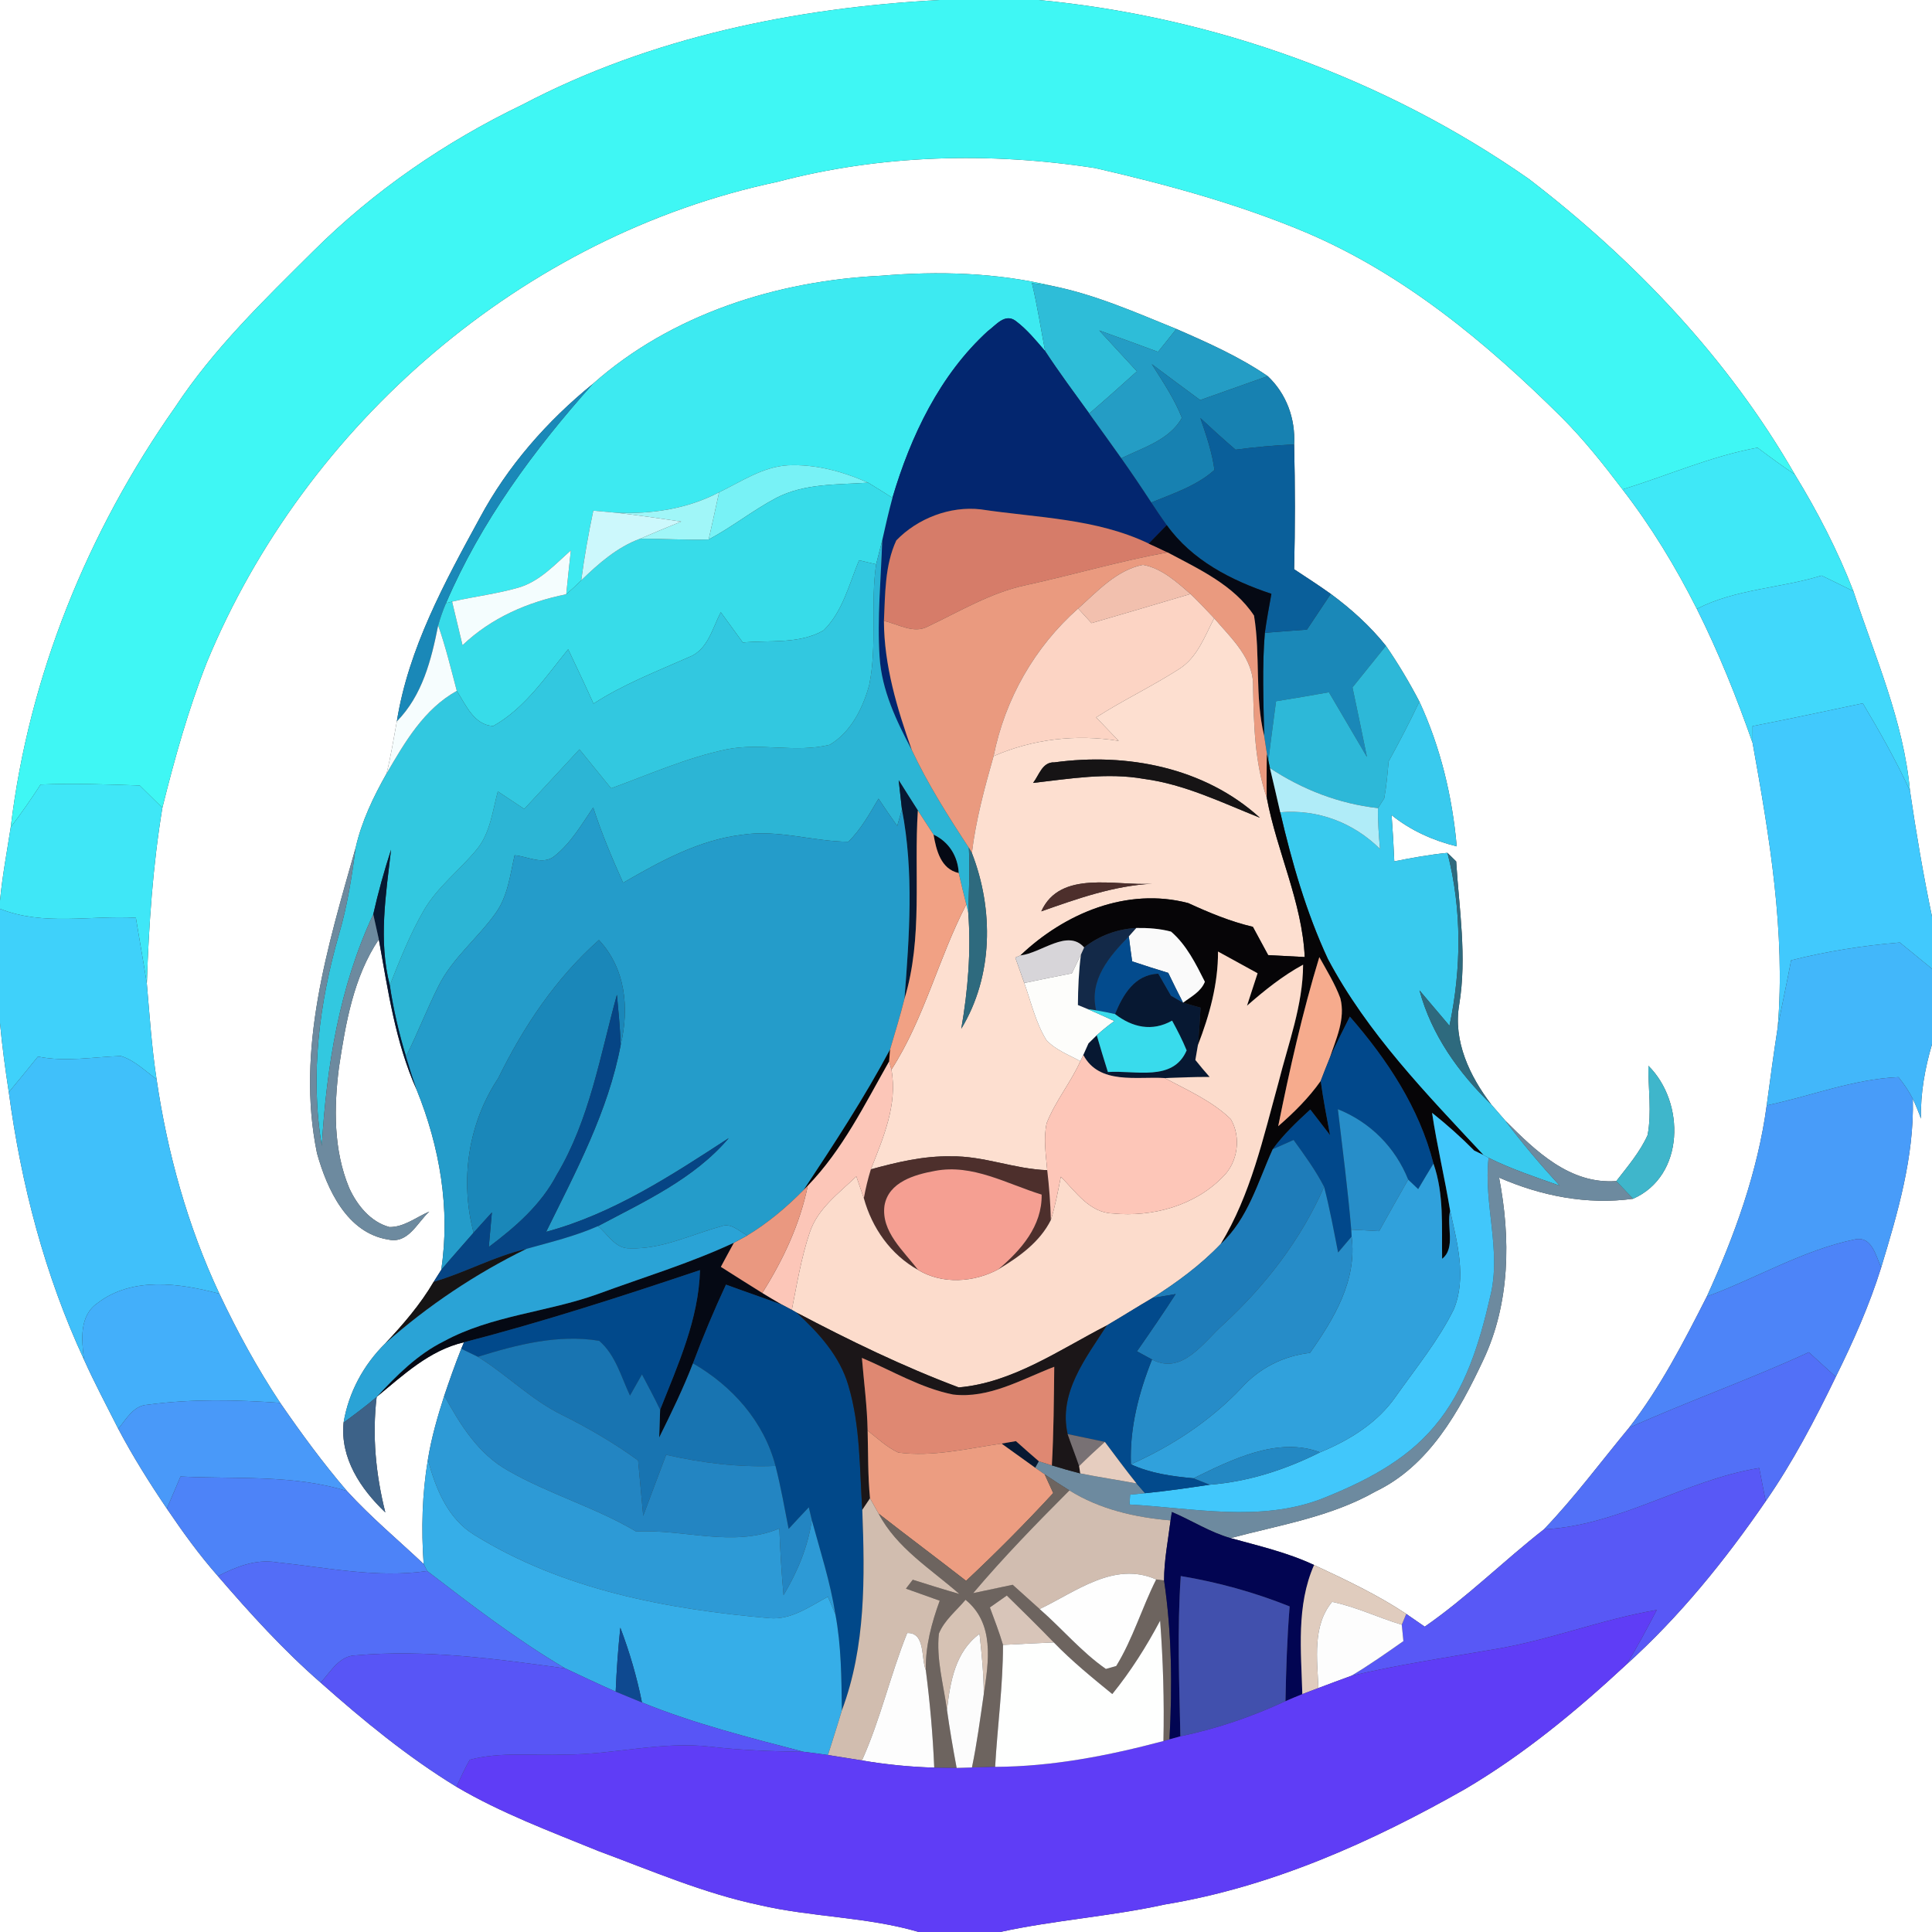 <?xml version="1.0" encoding="UTF-8" ?>
<!DOCTYPE svg PUBLIC "-//W3C//DTD SVG 1.1//EN" "http://www.w3.org/Graphics/SVG/1.1/DTD/svg11.dtd">
<svg width="250pt" height="250pt" viewBox="0 0 250 250" version="1.1" xmlns="http://www.w3.org/2000/svg">
<rect x="0" y="0" width="250" height="250" fill="#333333" stroke="none"/>
<g id="#ffffffff">
<path fill="#ffffff" opacity="1.00" d=" M 0.00 0.00 L 121.57 0.00 C 102.94 1.00 84.22 4.81 67.61 13.54 C 57.63 18.34 48.37 24.69 40.52 32.52 C 34.15 38.85 27.62 45.15 22.66 52.69 C 11.37 68.74 3.72 87.51 1.39 107.04 C 0.90 110.21 0.30 113.36 0.00 116.55 L 0.00 0.00 Z" />
<path fill="#ffffff" opacity="1.00" d=" M 134.40 0.00 L 250.00 0.00 L 250.00 118.60 C 248.87 113.21 247.95 107.78 247.15 102.33 C 246.33 93.33 242.62 85.00 239.83 76.50 C 237.79 71.23 235.19 66.20 232.24 61.38 C 223.63 46.39 211.50 33.65 197.84 23.16 C 179.19 10.13 157.04 2.15 134.40 0.00 Z" />
<path fill="#ffffff" opacity="1.00" d=" M 100.56 23.54 C 113.93 20.00 128.08 19.64 141.71 21.75 C 150.97 23.87 160.20 26.38 168.97 30.07 C 181.63 35.44 192.36 44.36 202.04 53.97 C 204.93 56.86 207.48 60.07 209.95 63.33 C 213.67 68.14 216.84 73.36 219.57 78.79 C 222.38 84.40 224.72 90.23 226.79 96.15 C 228.96 108.26 231.06 120.58 230.04 132.92 C 229.52 136.28 229.06 139.66 228.61 143.04 C 227.45 151.65 224.45 159.91 220.86 167.77 C 217.88 173.64 214.84 179.54 210.79 184.76 C 207.15 189.16 203.74 193.77 199.78 197.90 C 194.55 201.99 189.83 206.70 184.36 210.49 C 183.76 210.08 182.57 209.25 181.97 208.84 C 178.21 206.34 174.12 204.42 170.04 202.51 C 166.60 200.89 162.88 200.04 159.23 199.03 C 165.59 197.33 172.22 196.29 178.01 192.99 C 184.93 189.67 188.82 182.63 191.94 175.98 C 195.41 168.63 195.50 160.23 193.98 152.38 C 199.42 154.76 205.39 155.94 211.32 155.12 C 218.03 152.16 218.08 142.64 213.30 137.91 C 213.28 140.89 213.75 143.92 213.20 146.88 C 212.21 149.08 210.62 150.93 209.15 152.83 C 203.13 153.27 198.70 148.93 194.79 145.02 C 194.18 144.32 193.58 143.62 192.98 142.93 C 190.18 139.26 188.01 134.72 188.82 130.00 C 189.84 123.83 188.81 117.64 188.43 111.47 C 188.15 111.19 187.58 110.64 187.30 110.36 C 184.99 110.59 182.70 111.00 180.42 111.46 C 180.34 109.46 180.22 107.46 180.07 105.47 C 182.53 107.46 185.44 108.76 188.50 109.52 C 187.93 103.07 186.40 96.68 183.67 90.79 C 182.37 88.30 180.93 85.88 179.34 83.57 C 177.29 81.00 174.83 78.79 172.20 76.85 C 170.65 75.74 169.05 74.71 167.46 73.66 C 167.59 68.28 167.59 62.89 167.46 57.51 C 167.64 54.19 166.48 50.97 164.04 48.67 C 160.37 46.16 156.29 44.34 152.22 42.57 C 146.97 40.44 141.74 38.12 136.16 37.00 C 128.91 35.27 121.41 35.06 114.01 35.68 C 100.59 36.32 86.89 40.64 76.72 49.67 C 70.80 54.48 65.69 60.29 62.08 67.03 C 57.55 75.33 52.85 83.91 51.35 93.35 C 50.94 95.61 50.57 97.87 50.02 100.10 C 48.31 103.13 46.79 106.29 46.02 109.70 C 42.40 122.48 38.26 135.85 41.02 149.23 C 42.32 153.90 44.91 159.57 50.26 160.40 C 52.83 160.97 53.98 158.21 55.55 156.78 C 53.87 157.49 52.29 158.80 50.40 158.78 C 47.95 158.13 46.19 155.94 45.18 153.71 C 43.13 148.78 43.20 143.27 43.87 138.06 C 44.74 132.35 45.74 126.44 49.02 121.55 C 50.21 128.14 51.15 134.86 53.92 141.03 C 56.90 148.38 58.30 156.44 57.09 164.33 C 56.85 164.71 56.36 165.48 56.12 165.86 C 54.40 168.79 52.18 171.37 49.86 173.83 C 47.05 176.60 45.11 180.17 44.46 184.08 C 44.00 188.69 46.67 192.67 49.86 195.71 C 48.63 190.81 48.14 185.79 48.74 180.76 C 52.18 177.94 55.56 174.72 60.04 173.69 L 59.69 174.53 C 58.89 176.53 58.18 178.56 57.49 180.60 C 56.62 183.31 55.82 186.05 55.37 188.87 C 54.62 193.33 54.50 197.88 54.82 202.38 C 51.50 199.25 47.98 196.32 44.90 192.94 C 41.79 189.32 38.97 185.46 36.26 181.53 C 33.28 177.04 30.69 172.29 28.39 167.41 C 24.28 158.65 21.66 149.21 20.26 139.65 C 19.63 135.55 19.36 131.40 19.00 127.27 C 19.26 119.66 19.77 112.05 21.01 104.53 C 22.59 98.17 24.36 91.83 26.76 85.72 C 39.51 54.85 67.75 30.46 100.56 23.54 Z" />
<path fill="#ffffff" opacity="1.00" d=" M 0.00 132.39 C 0.28 135.38 0.68 138.36 1.14 141.33 C 2.73 153.25 5.80 165.01 10.87 175.93 C 12.23 178.97 13.80 181.91 15.30 184.88 C 17.18 188.45 19.33 191.87 21.59 195.21 C 23.64 198.24 25.78 201.20 28.20 203.95 C 32.37 208.79 36.67 213.53 41.49 217.73 C 47.01 222.63 52.75 227.35 59.07 231.21 C 64.87 234.63 71.21 236.98 77.43 239.52 C 84.29 242.06 91.05 244.99 98.25 246.51 C 105.06 248.10 112.15 248.02 118.89 250.00 L 0.00 250.00 L 0.00 132.39 Z" />
<path fill="#ffffff" opacity="1.00" d=" M 248.57 144.75 C 248.50 141.48 249.08 138.25 250.00 135.13 L 250.00 250.00 L 129.41 250.00 C 136.46 248.46 143.68 247.99 150.73 246.44 C 164.52 244.17 177.47 238.38 189.55 231.52 C 197.15 227.05 203.98 221.40 210.43 215.41 C 217.34 209.19 223.22 201.91 228.48 194.26 C 232.00 189.19 234.86 183.71 237.55 178.16 C 239.81 173.59 241.90 168.90 243.42 164.02 C 245.57 156.93 247.70 149.69 247.52 142.20 C 247.91 143.03 248.26 143.88 248.57 144.75 Z" />
</g>
<g id="#3ff7f4ff">
<path fill="#3ff7f4" opacity="1.00" d=" M 121.57 0.00 L 134.40 0.00 C 157.04 2.15 179.19 10.13 197.84 23.16 C 211.50 33.65 223.63 46.39 232.24 61.38 C 230.59 60.29 229.00 59.11 227.42 57.93 C 221.39 59.03 215.78 61.55 209.95 63.33 C 207.48 60.07 204.93 56.86 202.04 53.97 C 192.36 44.36 181.63 35.44 168.97 30.07 C 160.20 26.38 150.97 23.87 141.71 21.75 C 128.08 19.64 113.93 20.00 100.56 23.54 C 67.75 30.46 39.51 54.85 26.76 85.72 C 24.36 91.83 22.59 98.17 21.01 104.53 C 20.03 103.57 19.06 102.60 18.08 101.64 C 13.81 101.50 9.53 101.34 5.25 101.52 C 4.03 103.41 2.75 105.25 1.39 107.04 C 3.72 87.51 11.37 68.74 22.66 52.69 C 27.62 45.15 34.15 38.85 40.52 32.52 C 48.37 24.69 57.63 18.34 67.61 13.54 C 84.22 4.81 102.94 1.00 121.57 0.00 Z" />
</g>
<g id="#3deaf1ff">
<path fill="#3deaf1" opacity="1.00" d=" M 76.72 49.67 C 86.89 40.64 100.59 36.32 114.01 35.68 C 121.41 35.06 128.91 35.27 136.16 37.00 C 135.50 36.91 134.18 36.72 133.53 36.63 C 134.23 39.54 134.68 42.50 135.24 45.43 C 134.05 44.05 132.89 42.62 131.42 41.52 C 130.03 40.50 128.89 42.07 127.85 42.82 C 121.61 48.50 117.84 56.44 115.48 64.42 C 114.44 63.75 113.39 63.10 112.34 62.46 C 109.08 61.02 105.54 60.04 101.95 60.21 C 98.68 60.40 95.91 62.33 93.05 63.70 C 88.97 65.85 84.32 66.54 79.77 66.35 C 79.02 66.29 77.52 66.15 76.77 66.08 C 76.14 69.07 75.61 72.07 75.21 75.10 C 74.58 75.72 73.94 76.32 73.27 76.90 C 73.46 75.00 73.66 73.11 73.87 71.22 C 71.81 73.04 69.86 75.21 67.15 76.02 C 64.32 76.85 61.37 77.18 58.50 77.85 L 57.71 78.05 C 62.23 67.51 69.10 58.18 76.72 49.67 Z" />
</g>
<g id="#2ebdd8ff">
<path fill="#2ebdd8" opacity="1.00" d=" M 133.53 36.63 C 134.18 36.72 135.50 36.91 136.16 37.00 C 141.74 38.12 146.97 40.44 152.22 42.57 C 151.43 43.56 150.64 44.55 149.85 45.53 C 147.32 44.59 144.78 43.67 142.24 42.76 C 143.86 44.53 145.49 46.29 147.12 48.05 C 145.08 49.89 143.03 51.72 140.95 53.51 C 139.02 50.84 137.05 48.19 135.24 45.43 C 134.68 42.50 134.23 39.54 133.53 36.63 Z" />
</g>
<g id="#03266fff">
<path fill="#03266f" opacity="1.00" d=" M 127.85 42.82 C 128.89 42.07 130.03 40.50 131.42 41.52 C 132.89 42.62 134.05 44.05 135.24 45.43 C 137.05 48.19 139.02 50.84 140.95 53.51 C 142.34 55.44 143.73 57.36 145.10 59.30 C 146.43 61.18 147.72 63.09 148.98 65.02 C 149.63 66.01 150.29 66.99 150.98 67.95 C 150.20 68.75 149.42 69.55 148.65 70.34 C 141.84 67.07 134.21 67.01 126.89 65.91 C 122.93 65.46 118.73 67.08 115.98 69.93 C 114.48 73.17 114.55 76.86 114.38 80.35 C 114.40 86.11 116.08 91.68 117.99 97.06 C 116.00 93.30 114.10 89.34 113.82 85.02 C 113.49 79.98 114.00 74.94 114.16 69.91 C 114.57 68.07 114.99 66.24 115.48 64.42 C 117.84 56.44 121.61 48.50 127.85 42.82 Z" />
</g>
<g id="#249dc5ff">
<path fill="#249dc5" opacity="1.00" d=" M 142.24 42.76 C 144.78 43.67 147.32 44.59 149.85 45.53 C 150.64 44.55 151.43 43.56 152.22 42.57 C 156.29 44.34 160.37 46.16 164.04 48.67 C 161.13 49.70 158.21 50.73 155.30 51.77 C 153.21 50.22 151.11 48.68 149.04 47.12 C 150.45 49.36 151.96 51.59 152.94 54.07 C 151.31 56.96 147.89 57.92 145.10 59.30 C 143.73 57.36 142.34 55.44 140.95 53.51 C 143.03 51.72 145.08 49.89 147.12 48.05 C 145.49 46.29 143.86 44.53 142.24 42.76 Z" />
</g>
<g id="#1781b1ff">
<path fill="#1781b1" opacity="1.00" d=" M 149.04 47.12 C 151.11 48.68 153.21 50.22 155.30 51.77 C 158.21 50.73 161.13 49.70 164.04 48.67 C 166.48 50.97 167.64 54.19 167.46 57.51 C 164.93 57.63 162.40 57.85 159.88 58.19 C 158.33 56.86 156.82 55.49 155.33 54.10 C 156.07 56.29 156.85 58.50 157.15 60.81 C 154.83 62.88 151.81 63.86 148.98 65.02 C 147.72 63.09 146.43 61.18 145.10 59.30 C 147.89 57.92 151.31 56.96 152.94 54.07 C 151.96 51.59 150.45 49.36 149.04 47.12 Z" />
</g>
<g id="#1a88b8ff">
<path fill="#1a88b8" opacity="1.00" d=" M 62.08 67.03 C 65.69 60.29 70.80 54.48 76.72 49.67 C 69.10 58.18 62.23 67.51 57.71 78.05 C 57.31 78.98 56.98 79.94 56.70 80.92 C 55.81 85.40 54.66 89.98 51.35 93.35 C 52.85 83.91 57.55 75.33 62.08 67.03 Z" />
<path fill="#1a88b8" opacity="1.00" d=" M 172.20 76.85 C 174.83 78.79 177.29 81.00 179.34 83.57 C 177.89 85.36 176.45 87.16 175.01 88.95 C 175.65 91.95 176.27 94.95 176.88 97.95 C 175.25 95.16 173.59 92.37 171.96 89.58 C 169.68 89.98 167.40 90.38 165.12 90.74 C 164.79 93.31 164.43 95.87 164.13 98.45 L 163.95 97.60 C 163.86 97.00 163.67 95.80 163.58 95.20 C 163.50 90.77 163.30 86.32 163.67 81.89 C 165.49 81.74 167.30 81.60 169.12 81.47 C 170.15 79.93 171.17 78.39 172.20 76.85 Z" />
</g>
<g id="#0a5f9aff">
<path fill="#0a5f9a" opacity="1.00" d=" M 155.33 54.10 C 156.82 55.49 158.33 56.86 159.88 58.19 C 162.40 57.85 164.93 57.63 167.46 57.51 C 167.59 62.89 167.59 68.28 167.46 73.66 C 169.05 74.71 170.65 75.74 172.20 76.85 C 171.17 78.39 170.15 79.93 169.12 81.47 C 167.30 81.60 165.49 81.74 163.67 81.89 C 163.90 80.20 164.22 78.52 164.52 76.84 C 159.34 75.12 154.23 72.50 150.98 67.95 C 150.29 66.99 149.63 66.01 148.98 65.02 C 151.81 63.86 154.83 62.88 157.15 60.81 C 156.85 58.50 156.07 56.29 155.33 54.10 Z" />
</g>
<g id="#3fe8f7ff">
<path fill="#3fe8f7" opacity="1.00" d=" M 209.95 63.33 C 215.78 61.55 221.39 59.03 227.42 57.93 C 229.00 59.11 230.59 60.29 232.24 61.38 C 235.19 66.20 237.79 71.23 239.83 76.50 C 238.46 75.81 237.09 75.15 235.71 74.48 C 230.38 76.13 224.59 76.20 219.57 78.79 C 216.84 73.36 213.67 68.14 209.95 63.33 Z" />
</g>
<g id="#78f2f6ff">
<path fill="#78f2f6" opacity="1.00" d=" M 93.05 63.70 C 95.91 62.33 98.68 60.40 101.95 60.21 C 105.54 60.04 109.08 61.02 112.34 62.46 C 108.35 62.73 104.10 62.53 100.45 64.43 C 97.42 66.03 94.73 68.20 91.70 69.81 C 92.15 67.77 92.62 65.74 93.05 63.70 Z" />
</g>
<g id="#37dce9ff">
<path fill="#37dce9" opacity="1.00" d=" M 100.45 64.43 C 104.10 62.53 108.35 62.73 112.34 62.46 C 113.39 63.10 114.44 63.75 115.48 64.42 C 114.99 66.24 114.57 68.07 114.16 69.91 C 113.89 70.94 113.63 71.98 113.37 73.02 C 112.82 72.89 111.71 72.63 111.16 72.50 C 109.87 75.61 109.04 79.16 106.56 81.58 C 103.42 83.38 99.58 82.82 96.12 83.14 C 95.17 81.84 94.22 80.53 93.27 79.22 C 92.17 81.32 91.59 84.13 89.11 85.05 C 84.93 86.90 80.65 88.55 76.80 91.05 C 75.74 88.69 74.63 86.36 73.52 84.02 C 70.61 87.58 67.94 91.63 63.84 93.94 C 61.35 93.86 60.27 91.19 59.11 89.40 C 58.36 86.56 57.67 83.69 56.70 80.92 C 56.98 79.94 57.31 78.98 57.71 78.05 L 58.50 77.85 C 58.95 79.73 59.40 81.61 59.85 83.49 C 63.57 79.95 68.28 77.90 73.27 76.90 C 73.94 76.32 74.58 75.72 75.21 75.10 C 77.45 72.93 79.85 70.81 82.83 69.71 C 85.78 69.70 88.74 69.90 91.70 69.81 C 94.73 68.20 97.42 66.03 100.45 64.43 Z" />
</g>
<g id="#a0f6f8ff">
<path fill="#a0f6f8" opacity="1.00" d=" M 79.77 66.35 C 84.32 66.54 88.97 65.85 93.05 63.70 C 92.62 65.74 92.15 67.77 91.70 69.81 C 88.74 69.90 85.78 69.70 82.83 69.71 C 84.59 68.95 86.37 68.22 88.15 67.49 C 85.36 67.09 82.57 66.66 79.77 66.35 Z" />
</g>
<g id="#ccf8fcff">
<path fill="#ccf8fc" opacity="1.00" d=" M 76.77 66.08 C 77.52 66.15 79.02 66.29 79.77 66.35 C 82.57 66.66 85.36 67.09 88.15 67.49 C 86.37 68.22 84.59 68.95 82.83 69.71 C 79.85 70.81 77.45 72.93 75.21 75.10 C 75.61 72.07 76.14 69.07 76.77 66.08 Z" />
</g>
<g id="#d67c69ff">
<path fill="#d67c69" opacity="1.00" d=" M 115.98 69.93 C 118.73 67.08 122.93 65.46 126.89 65.91 C 134.21 67.01 141.84 67.07 148.65 70.34 C 149.47 70.71 150.28 71.09 151.08 71.48 C 144.91 72.60 138.87 74.38 132.74 75.72 C 128.20 76.68 124.22 79.10 120.08 81.06 C 118.22 82.07 116.22 80.74 114.38 80.35 C 114.55 76.86 114.48 73.17 115.98 69.93 Z" />
</g>
<g id="#050914ff">
<path fill="#050914" opacity="1.00" d=" M 148.65 70.34 C 149.42 69.55 150.20 68.75 150.98 67.95 C 154.23 72.50 159.34 75.12 164.52 76.84 C 164.22 78.52 163.90 80.20 163.67 81.89 C 163.30 86.32 163.50 90.77 163.58 95.20 C 162.34 90.10 163.12 84.80 162.27 79.66 C 159.67 75.71 155.13 73.64 151.08 71.48 C 150.28 71.09 149.47 70.71 148.65 70.34 Z" />
<path fill="#050914" opacity="1.00" d=" M 120.80 108.00 C 122.79 108.92 123.95 110.80 124.06 112.97 C 121.74 112.47 121.15 110.01 120.80 108.00 Z" />
<path fill="#050914" opacity="1.00" d=" M 77.35 167.45 C 83.24 165.28 89.27 163.47 94.97 160.81 C 94.40 161.84 93.84 162.89 93.28 163.93 C 95.07 165.06 96.84 166.20 98.64 167.31 C 99.49 167.83 100.35 168.34 101.22 168.84 C 98.80 167.95 96.36 167.12 93.94 166.23 C 92.39 169.57 90.96 172.97 89.67 176.42 C 88.40 179.70 86.86 182.86 85.30 186.01 C 85.34 184.81 85.38 183.62 85.42 182.42 C 87.73 176.58 90.40 170.75 90.58 164.35 C 80.48 167.74 70.36 171.02 60.04 173.69 C 55.56 174.72 52.18 177.94 48.74 180.76 C 51.29 178.00 54.01 175.27 57.42 173.57 C 63.61 170.20 70.80 169.81 77.35 167.45 Z" />
</g>
<g id="#2cb5d5ff">
<path fill="#2cb5d5" opacity="1.00" d=" M 113.37 73.02 C 113.63 71.98 113.89 70.94 114.16 69.91 C 114.00 74.94 113.49 79.98 113.82 85.02 C 114.10 89.34 116.00 93.30 117.99 97.06 C 120.07 101.49 122.69 105.62 125.37 109.70 C 125.51 112.49 125.38 115.28 125.29 118.08 L 125.04 117.03 C 124.70 115.68 124.36 114.33 124.06 112.97 C 123.95 110.80 122.79 108.92 120.80 108.00 C 120.12 106.96 119.44 105.92 118.77 104.88 C 117.93 103.58 117.11 102.26 116.29 100.96 C 116.43 102.21 116.57 103.47 116.71 104.74 C 116.56 105.27 116.25 106.33 116.10 106.87 C 115.27 105.71 114.47 104.53 113.68 103.35 C 112.52 105.30 111.41 107.32 109.78 108.92 C 105.18 108.89 100.64 107.30 96.02 108.02 C 90.43 108.69 85.43 111.46 80.63 114.23 C 79.20 111.04 77.84 107.82 76.76 104.49 C 75.26 106.69 73.89 109.08 71.77 110.76 C 70.28 112.01 68.28 110.81 66.59 110.67 C 66.01 113.22 65.71 115.97 64.14 118.15 C 61.83 121.40 58.58 123.94 56.76 127.55 C 55.25 130.56 54.04 133.70 52.54 136.71 C 51.62 133.69 50.90 130.61 50.44 127.49 C 51.75 124.20 53.06 120.88 54.84 117.80 C 56.64 114.71 59.56 112.55 61.78 109.81 C 63.45 107.71 63.74 104.92 64.42 102.41 C 65.55 103.17 66.69 103.92 67.84 104.68 C 70.21 102.10 72.61 99.55 74.98 96.97 C 76.35 98.65 77.72 100.33 79.08 102.01 C 84.01 100.21 88.85 98.05 94.01 96.97 C 98.42 96.07 103.00 97.46 107.37 96.37 C 110.12 94.73 111.67 91.61 112.48 88.62 C 113.52 83.48 112.62 78.19 113.37 73.02 Z" />
</g>
<g id="#f4fdfeff">
<path fill="#f4fdfe" opacity="1.00" d=" M 67.15 76.02 C 69.86 75.21 71.81 73.04 73.87 71.22 C 73.66 73.11 73.46 75.00 73.27 76.90 C 68.28 77.90 63.57 79.95 59.85 83.49 C 59.40 81.61 58.95 79.73 58.50 77.85 C 61.37 77.18 64.32 76.85 67.15 76.02 Z" />
</g>
<g id="#32c8e0ff">
<path fill="#32c8e0" opacity="1.00" d=" M 111.16 72.50 C 111.71 72.63 112.82 72.89 113.37 73.02 C 112.62 78.19 113.52 83.48 112.48 88.62 C 111.67 91.61 110.12 94.73 107.37 96.37 C 103.00 97.46 98.42 96.07 94.01 96.97 C 88.85 98.05 84.01 100.21 79.08 102.01 C 77.72 100.33 76.35 98.65 74.98 96.97 C 72.61 99.55 70.21 102.10 67.84 104.68 C 66.69 103.92 65.55 103.17 64.42 102.41 C 63.74 104.92 63.45 107.71 61.78 109.81 C 59.56 112.55 56.64 114.71 54.84 117.80 C 53.06 120.88 51.75 124.20 50.44 127.49 C 48.95 121.69 49.94 115.78 50.60 109.95 C 49.71 112.71 48.93 115.49 48.30 118.31 C 43.91 127.70 42.26 138.00 41.64 148.27 C 40.10 139.13 41.32 129.74 43.86 120.90 C 44.94 117.24 45.53 113.47 46.02 109.70 C 46.79 106.29 48.31 103.13 50.02 100.10 C 52.39 96.03 54.86 91.76 59.11 89.40 C 60.27 91.19 61.35 93.86 63.84 93.94 C 67.94 91.63 70.61 87.58 73.52 84.02 C 74.63 86.36 75.74 88.69 76.80 91.05 C 80.65 88.55 84.93 86.90 89.11 85.05 C 91.59 84.13 92.17 81.32 93.27 79.22 C 94.22 80.53 95.17 81.84 96.12 83.14 C 99.58 82.82 103.42 83.38 106.56 81.58 C 109.04 79.16 109.87 75.61 111.16 72.50 Z" />
</g>
<g id="#ea9a7fff">
<path fill="#ea9a7f" opacity="1.00" d=" M 132.74 75.72 C 138.87 74.38 144.91 72.60 151.08 71.48 C 155.13 73.64 159.67 75.71 162.27 79.66 C 163.12 84.80 162.34 90.10 163.58 95.20 C 163.67 95.80 163.86 97.00 163.95 97.60 C 163.93 99.49 163.86 101.38 163.93 103.28 C 162.35 98.65 162.24 93.75 162.15 88.92 C 162.27 85.22 159.31 82.59 157.11 80.00 C 156.11 78.93 155.10 77.87 154.05 76.86 C 152.24 75.28 150.33 73.54 147.90 73.09 C 144.48 73.76 142.00 76.52 139.51 78.74 C 133.86 83.75 130.05 90.45 128.57 97.84 C 127.40 101.97 126.27 106.12 125.76 110.38 L 125.37 109.70 C 122.69 105.62 120.07 101.49 117.99 97.06 C 116.08 91.68 114.40 86.11 114.38 80.35 C 116.22 80.74 118.22 82.07 120.08 81.06 C 124.22 79.10 128.20 76.68 132.74 75.72 Z" />
</g>
<g id="#f2c0aeff">
<path fill="#f2c0ae" opacity="1.00" d=" M 139.51 78.74 C 142.00 76.52 144.48 73.76 147.90 73.09 C 150.33 73.54 152.24 75.28 154.05 76.86 C 149.79 78.14 145.51 79.38 141.24 80.63 C 140.81 80.16 139.94 79.22 139.51 78.74 Z" />
</g>
<g id="#41d8fbff">
<path fill="#41d8fb" opacity="1.00" d=" M 219.57 78.79 C 224.59 76.20 230.38 76.13 235.71 74.48 C 237.09 75.15 238.46 75.81 239.83 76.50 C 242.62 85.00 246.33 93.33 247.15 102.33 C 245.36 98.43 243.24 94.69 241.05 91.01 C 236.30 92.01 231.55 93.03 226.78 93.96 C 226.78 94.51 226.79 95.60 226.79 96.15 C 224.72 90.23 222.38 84.40 219.57 78.79 Z" />
</g>
<g id="#fcd4c4ff">
<path fill="#fcd4c4" opacity="1.00" d=" M 141.24 80.63 C 145.51 79.38 149.79 78.14 154.05 76.86 C 155.10 77.87 156.11 78.93 157.11 80.00 C 155.89 82.34 154.94 85.06 152.61 86.55 C 149.11 88.80 145.34 90.59 141.84 92.83 C 142.81 93.84 143.78 94.86 144.76 95.87 C 139.27 94.98 133.68 95.62 128.57 97.84 C 130.05 90.45 133.86 83.75 139.51 78.74 C 139.94 79.22 140.81 80.16 141.24 80.63 Z" />
</g>
<g id="#fddfd0ff">
<path fill="#fddfd0" opacity="1.00" d=" M 152.61 86.55 C 154.94 85.06 155.89 82.34 157.11 80.00 C 159.31 82.59 162.27 85.22 162.15 88.92 C 162.24 93.75 162.35 98.65 163.93 103.28 C 165.24 110.22 168.50 116.75 168.83 123.84 C 167.25 123.76 165.68 123.68 164.10 123.59 C 163.44 122.37 162.77 121.15 162.12 119.93 C 159.22 119.25 156.46 118.10 153.76 116.86 C 145.85 114.78 137.78 118.17 132.04 123.63 C 131.87 123.70 131.55 123.84 131.38 123.91 C 131.77 125.01 132.16 126.10 132.54 127.20 C 133.43 129.68 134.01 132.32 135.40 134.58 C 136.59 135.87 138.30 136.49 139.80 137.32 C 138.54 140.10 136.56 142.49 135.44 145.33 C 135.00 147.33 135.34 149.40 135.51 151.42 C 131.28 151.29 127.28 149.55 123.03 149.63 C 119.51 149.56 116.06 150.39 112.69 151.31 C 114.30 147.20 116.17 142.93 115.35 138.41 C 119.62 131.77 121.43 123.99 125.04 117.03 L 125.29 118.08 C 125.67 123.12 125.25 128.15 124.39 133.12 C 128.52 126.32 128.60 117.68 125.76 110.38 C 126.27 106.12 127.40 101.97 128.57 97.84 C 133.68 95.62 139.27 94.98 144.76 95.87 C 143.78 94.86 142.81 93.84 141.84 92.83 C 145.34 90.59 149.11 88.80 152.61 86.55 M 136.44 98.65 C 134.87 98.58 134.46 100.31 133.68 101.31 C 138.44 100.77 143.26 99.94 148.04 100.79 C 153.32 101.49 158.13 103.87 163.02 105.81 C 155.86 99.30 145.82 97.37 136.44 98.65 M 134.74 117.93 C 139.41 116.29 144.10 114.61 149.11 114.35 C 144.37 114.67 137.19 112.51 134.74 117.93 Z" />
</g>
<g id="#f6fdfeff">
<path fill="#f6fdfe" opacity="1.00" d=" M 56.70 80.92 C 57.67 83.69 58.36 86.56 59.11 89.40 C 54.86 91.76 52.39 96.03 50.02 100.10 C 50.57 97.87 50.94 95.61 51.35 93.35 C 54.66 89.98 55.81 85.40 56.70 80.92 Z" />
</g>
<g id="#2db8d8ff">
<path fill="#2db8d8" opacity="1.00" d=" M 175.01 88.95 C 176.45 87.16 177.89 85.36 179.34 83.57 C 180.93 85.88 182.37 88.30 183.67 90.79 C 182.43 93.41 181.09 95.99 179.69 98.53 C 179.54 100.13 179.41 101.73 179.12 103.30 C 178.92 103.62 178.51 104.26 178.31 104.57 C 173.28 104.01 168.53 102.17 164.33 99.39 L 164.13 98.45 C 164.43 95.87 164.79 93.31 165.12 90.74 C 167.40 90.38 169.68 89.98 171.96 89.58 C 173.59 92.37 175.25 95.16 176.88 97.95 C 176.27 94.95 175.65 91.95 175.01 88.95 Z" />
</g>
<g id="#39caeeff">
<path fill="#39caee" opacity="1.00" d=" M 183.67 90.79 C 186.40 96.68 187.93 103.07 188.50 109.52 C 185.44 108.76 182.53 107.46 180.07 105.47 C 180.22 107.46 180.34 109.46 180.42 111.46 C 182.70 111.00 184.99 110.59 187.30 110.36 C 189.18 117.68 189.12 125.36 187.56 132.73 C 186.26 131.20 184.98 129.67 183.68 128.15 C 185.24 133.92 188.74 138.82 192.98 142.93 C 193.58 143.62 194.18 144.32 194.79 145.02 C 196.99 147.94 199.35 150.73 201.83 153.43 C 198.72 152.33 195.58 151.29 192.62 149.82 C 192.45 149.73 192.11 149.55 191.94 149.45 C 184.59 141.57 176.93 133.71 171.83 124.10 C 169.02 118.06 167.17 111.59 165.66 105.11 C 170.51 104.69 175.12 106.44 178.57 109.85 C 178.42 108.09 178.28 106.34 178.31 104.57 C 178.51 104.26 178.92 103.62 179.12 103.30 C 179.41 101.73 179.54 100.13 179.69 98.53 C 181.09 95.99 182.43 93.41 183.67 90.79 Z" />
</g>
<g id="#41c9fdff">
<path fill="#41c9fd" opacity="1.00" d=" M 226.78 93.96 C 231.55 93.03 236.30 92.01 241.05 91.01 C 243.24 94.69 245.36 98.43 247.15 102.33 C 247.95 107.78 248.87 113.21 250.00 118.60 L 250.00 125.36 C 248.61 124.23 247.22 123.10 245.84 121.96 C 241.09 122.35 236.38 123.10 231.77 124.26 C 231.23 127.15 230.59 130.02 230.04 132.92 C 231.06 120.58 228.96 108.26 226.79 96.15 C 226.79 95.60 226.78 94.51 226.78 93.96 Z" />
</g>
<g id="#161415ff">
<path fill="#161415" opacity="1.00" d=" M 136.44 98.65 C 145.82 97.37 155.86 99.30 163.02 105.81 C 158.13 103.87 153.32 101.49 148.04 100.79 C 143.26 99.94 138.44 100.77 133.68 101.31 C 134.46 100.31 134.87 98.58 136.44 98.65 Z" />
<path fill="#161415" opacity="1.00" d=" M 56.12 165.86 C 60.21 164.68 63.96 162.55 68.13 161.60 C 61.52 164.83 55.36 168.96 49.86 173.83 C 52.18 171.37 54.40 168.79 56.12 165.86 Z" />
</g>
<g id="#060507ff">
<path fill="#060507" opacity="1.00" d=" M 163.95 97.60 L 164.13 98.45 L 164.33 99.39 C 164.77 101.30 165.24 103.20 165.66 105.11 C 167.17 111.59 169.02 118.06 171.83 124.10 C 176.93 133.71 184.59 141.57 191.94 149.45 C 191.64 149.31 191.05 149.02 190.76 148.88 C 189.04 147.14 187.22 145.52 185.31 144.00 C 185.94 148.25 186.96 152.44 187.65 156.68 C 187.15 158.64 188.41 161.48 186.61 162.89 C 186.54 158.76 186.88 154.54 185.49 150.57 C 183.66 143.37 179.50 137.09 174.67 131.55 C 173.77 133.34 172.86 135.12 172.05 136.95 C 172.87 134.47 174.13 131.85 173.44 129.18 C 172.75 127.30 171.68 125.59 170.72 123.85 C 168.53 131.03 166.88 138.38 165.40 145.73 C 167.43 143.97 169.35 142.07 170.90 139.87 C 171.22 142.22 171.67 144.56 172.11 146.89 C 171.25 145.78 170.40 144.67 169.55 143.57 C 167.81 145.17 166.08 146.80 164.69 148.71 C 162.77 152.95 161.50 157.72 157.95 160.98 C 161.85 154.60 163.46 147.22 165.43 140.10 C 166.69 135.06 168.60 130.10 168.62 124.83 C 165.97 126.27 163.62 128.16 161.36 130.14 C 161.82 128.74 162.28 127.34 162.73 125.94 C 161.02 125.01 159.32 124.07 157.61 123.13 C 157.63 127.32 156.51 131.36 155.01 135.24 C 155.16 133.63 155.26 132.02 155.35 130.40 C 154.79 130.24 153.65 129.91 153.09 129.75 C 154.13 128.96 155.40 128.33 155.91 127.04 C 154.74 124.72 153.53 122.26 151.53 120.55 C 150.07 120.16 148.55 120.06 147.04 120.08 C 144.58 120.21 142.23 121.08 140.29 122.60 C 138.14 120.15 134.74 123.34 132.04 123.63 C 137.78 118.17 145.85 114.78 153.76 116.86 C 156.46 118.10 159.22 119.25 162.12 119.93 C 162.77 121.15 163.44 122.37 164.10 123.59 C 165.68 123.68 167.25 123.76 168.83 123.84 C 168.50 116.75 165.24 110.22 163.93 103.28 C 163.86 101.38 163.93 99.49 163.95 97.60 Z" />
<path fill="#060507" opacity="1.00" d=" M 103.97 154.00 C 107.91 148.05 111.82 142.08 115.18 135.78 C 115.14 136.17 115.08 136.96 115.05 137.35 C 111.89 142.92 109.03 148.78 104.53 153.43 L 103.97 154.00 Z" />
</g>
<g id="#b0ecf8ff">
<path fill="#b0ecf8" opacity="1.00" d=" M 164.33 99.39 C 168.53 102.17 173.28 104.01 178.31 104.57 C 178.28 106.34 178.42 108.09 178.57 109.85 C 175.12 106.44 170.51 104.69 165.66 105.11 C 165.24 103.20 164.77 101.30 164.33 99.39 Z" />
</g>
<g id="#3fe7f7ff">
<path fill="#3fe7f7" opacity="1.00" d=" M 5.25 101.52 C 9.53 101.34 13.81 101.50 18.08 101.64 C 19.06 102.60 20.03 103.57 21.01 104.53 C 19.77 112.05 19.26 119.66 19.00 127.27 C 18.56 124.43 18.04 121.60 17.58 118.76 C 11.71 118.42 5.64 119.85 0.00 117.60 L 0.00 116.55 C 0.30 113.36 0.90 110.21 1.39 107.04 C 2.75 105.25 4.03 103.41 5.25 101.52 Z" />
</g>
<g id="#071832ff">
<path fill="#071832" opacity="1.00" d=" M 116.29 100.96 C 117.11 102.26 117.93 103.58 118.77 104.88 C 118.24 113.00 119.45 121.33 117.04 129.24 C 117.67 121.10 118.27 112.82 116.71 104.74 C 116.57 103.47 116.43 102.21 116.29 100.96 Z" />
<path fill="#071832" opacity="1.00" d=" M 48.30 118.31 C 48.93 115.49 49.71 112.71 50.60 109.95 C 49.94 115.78 48.95 121.69 50.44 127.49 C 50.90 130.61 51.62 133.69 52.54 136.71 C 52.97 138.16 53.43 139.60 53.92 141.03 C 51.15 134.86 50.21 128.14 49.02 121.55 C 48.78 120.47 48.54 119.39 48.30 118.31 Z" />
<path fill="#071832" opacity="1.00" d=" M 144.28 131.22 C 145.33 128.68 146.82 126.12 149.88 125.99 C 150.29 126.70 151.11 128.13 151.52 128.84 C 151.91 129.07 152.70 129.52 153.09 129.75 C 153.65 129.91 154.79 130.24 155.35 130.40 C 155.26 132.02 155.16 133.63 155.01 135.24 C 154.92 135.72 154.76 136.68 154.68 137.16 C 155.27 137.91 155.90 138.64 156.53 139.36 C 154.59 139.34 152.65 139.44 150.72 139.50 C 147.10 139.27 142.24 140.40 140.18 136.51 C 140.35 136.13 140.68 135.38 140.85 135.01 C 141.11 134.75 141.65 134.23 141.92 133.96 C 142.38 135.55 142.86 137.14 143.36 138.72 C 146.86 138.46 151.79 140.03 153.55 135.92 C 153.01 134.59 152.35 133.32 151.67 132.07 C 149.08 133.53 146.53 132.95 144.28 131.22 Z" />
<path fill="#071832" opacity="1.00" d=" M 129.60 186.80 C 130.06 186.72 131.00 186.56 131.46 186.48 C 132.44 187.36 133.43 188.23 134.43 189.09 L 133.96 189.93 C 132.50 188.89 131.05 187.83 129.60 186.80 Z" />
</g>
<g id="#249ccaff">
<path fill="#249cca" opacity="1.00" d=" M 109.78 108.92 C 111.41 107.32 112.52 105.30 113.68 103.35 C 114.47 104.53 115.27 105.71 116.10 106.87 C 116.25 106.33 116.56 105.27 116.71 104.74 C 118.27 112.82 117.67 121.10 117.04 129.24 C 116.49 131.44 115.82 133.60 115.18 135.78 C 111.82 142.08 107.91 148.05 103.97 154.00 C 101.78 156.22 99.37 158.25 96.70 159.87 C 95.62 159.33 94.57 158.14 93.25 158.71 C 89.38 159.77 85.62 161.68 81.50 161.53 C 79.62 161.61 78.65 159.70 77.38 158.66 C 83.38 155.47 89.80 152.56 94.30 147.27 C 86.86 152.11 79.35 157.05 70.67 159.40 C 74.50 151.61 78.71 143.80 80.32 135.19 C 81.45 130.45 80.95 125.32 77.50 121.64 C 71.90 126.61 67.75 132.83 64.47 139.52 C 60.57 145.38 59.50 152.73 61.28 159.51 C 59.89 161.12 58.46 162.70 57.09 164.33 C 58.30 156.44 56.90 148.38 53.92 141.03 C 53.43 139.60 52.97 138.16 52.54 136.71 C 54.04 133.70 55.25 130.56 56.76 127.55 C 58.58 123.94 61.83 121.40 64.14 118.15 C 65.71 115.97 66.01 113.22 66.59 110.67 C 68.28 110.81 70.28 112.01 71.77 110.76 C 73.89 109.08 75.26 106.69 76.76 104.49 C 77.84 107.82 79.20 111.04 80.63 114.23 C 85.43 111.46 90.43 108.69 96.02 108.02 C 100.64 107.30 105.18 108.89 109.78 108.92 Z" />
</g>
<g id="#f1a184ff">
<path fill="#f1a184" opacity="1.00" d=" M 118.77 104.88 C 119.44 105.92 120.12 106.96 120.80 108.00 C 121.15 110.01 121.74 112.47 124.06 112.97 C 124.36 114.33 124.70 115.68 125.04 117.03 C 121.43 123.99 119.62 131.77 115.35 138.41 L 115.05 137.35 C 115.08 136.96 115.14 136.17 115.18 135.78 C 115.82 133.60 116.49 131.44 117.04 129.24 C 119.45 121.33 118.24 113.00 118.77 104.88 Z" />
</g>
<g id="#6d8a9fff">
<path fill="#6d8a9f" opacity="1.00" d=" M 41.02 149.23 C 38.26 135.85 42.40 122.48 46.02 109.70 C 45.53 113.47 44.94 117.24 43.86 120.90 C 41.32 129.74 40.10 139.13 41.64 148.27 C 42.26 138.00 43.91 127.70 48.30 118.31 C 48.54 119.39 48.78 120.47 49.02 121.55 C 45.74 126.44 44.74 132.35 43.87 138.06 C 43.20 143.27 43.13 148.78 45.18 153.71 C 46.19 155.94 47.95 158.13 50.40 158.78 C 52.29 158.80 53.87 157.49 55.55 156.78 C 53.98 158.21 52.83 160.97 50.26 160.40 C 44.91 159.57 42.32 153.90 41.02 149.23 Z" />
<path fill="#6d8a9f" opacity="1.00" d=" M 194.79 145.02 C 198.70 148.93 203.13 153.27 209.15 152.83 C 209.87 153.59 210.59 154.35 211.32 155.12 C 205.39 155.94 199.42 154.76 193.98 152.38 C 195.50 160.23 195.41 168.63 191.94 175.98 C 188.82 182.63 184.93 189.67 178.01 192.99 C 172.22 196.29 165.59 197.33 159.23 199.03 C 156.55 198.27 154.19 196.73 151.64 195.65 L 151.47 196.74 C 146.90 196.36 142.31 195.31 138.38 192.86 C 137.29 192.19 136.23 191.49 135.18 190.78 C 134.88 190.57 134.27 190.14 133.96 189.93 L 134.43 189.09 C 134.85 189.22 135.69 189.48 136.11 189.62 C 137.32 190.00 138.55 190.34 139.78 190.66 C 142.20 191.15 144.65 191.50 147.07 191.96 C 147.35 192.28 147.90 192.90 148.17 193.22 C 147.69 193.26 146.72 193.36 146.24 193.41 C 146.22 193.72 146.18 194.36 146.16 194.68 C 154.40 195.14 163.04 197.00 171.01 193.95 C 176.39 191.81 181.82 189.11 185.60 184.58 C 189.63 179.85 191.47 173.73 192.83 167.78 C 194.33 161.82 191.94 155.82 192.62 149.82 C 195.58 151.29 198.72 152.33 201.83 153.43 C 199.35 150.73 196.99 147.94 194.79 145.02 Z" />
</g>
<g id="#2e6a7eff">
<path fill="#2e6a7e" opacity="1.00" d=" M 125.37 109.70 L 125.76 110.38 C 128.60 117.68 128.52 126.32 124.39 133.12 C 125.25 128.15 125.67 123.12 125.29 118.08 C 125.38 115.28 125.51 112.49 125.37 109.70 Z" />
<path fill="#2e6a7e" opacity="1.00" d=" M 187.30 110.36 C 187.58 110.64 188.15 111.19 188.43 111.47 C 188.81 117.64 189.84 123.83 188.82 130.00 C 188.01 134.72 190.18 139.26 192.98 142.93 C 188.74 138.82 185.24 133.92 183.68 128.15 C 184.98 129.67 186.26 131.20 187.56 132.73 C 189.12 125.36 189.18 117.68 187.30 110.36 Z" />
</g>
<g id="#4d2f2cff">
<path fill="#4d2f2c" opacity="1.00" d=" M 134.74 117.93 C 137.19 112.51 144.37 114.67 149.11 114.35 C 144.10 114.61 139.41 116.29 134.74 117.93 Z" />
<path fill="#4d2f2c" opacity="1.00" d=" M 112.69 151.31 C 116.06 150.39 119.51 149.56 123.03 149.63 C 127.28 149.55 131.28 151.29 135.51 151.42 C 135.76 153.56 135.93 155.71 135.98 157.87 C 134.55 160.73 131.87 162.64 129.20 164.24 C 132.12 161.76 134.86 158.65 134.79 154.58 C 130.29 153.20 125.86 150.58 120.99 151.51 C 118.37 151.99 114.97 152.94 114.45 156.01 C 114.00 159.38 116.94 161.87 118.79 164.32 C 115.25 162.34 112.85 158.92 111.78 155.05 C 112.01 153.79 112.31 152.53 112.69 151.31 Z" />
</g>
<g id="#3fd1faff">
<path fill="#3fd1fa" opacity="1.00" d=" M 0.00 117.60 C 5.64 119.85 11.71 118.42 17.58 118.76 C 18.04 121.60 18.56 124.43 19.00 127.27 C 19.36 131.40 19.63 135.55 20.26 139.65 C 18.78 138.58 17.42 137.20 15.64 136.65 C 12.07 136.76 8.48 137.45 4.91 136.72 C 3.67 138.27 2.41 139.80 1.14 141.33 C 0.68 138.36 0.28 135.38 0.00 132.39 L 0.00 117.60 Z" />
</g>
<g id="#132948ff">
<path fill="#132948" opacity="1.00" d=" M 140.29 122.60 C 142.23 121.08 144.58 120.21 147.04 120.08 C 146.80 120.35 146.31 120.89 146.07 121.17 C 143.54 123.76 140.90 126.82 141.85 130.74 C 141.57 130.70 141.02 130.62 140.74 130.57 C 140.43 130.44 139.80 130.18 139.48 130.05 C 139.50 127.87 139.59 125.69 139.87 123.53 L 140.29 122.60 Z" />
</g>
<g id="#fafafaff">
<path fill="#fafafa" opacity="1.00" d=" M 147.04 120.08 C 148.55 120.06 150.07 120.16 151.53 120.55 C 153.53 122.26 154.74 124.72 155.91 127.04 C 155.40 128.33 154.13 128.96 153.09 129.75 C 152.43 128.47 151.79 127.18 151.17 125.89 C 149.60 125.42 148.05 124.91 146.50 124.40 C 146.34 123.32 146.20 122.24 146.07 121.17 C 146.31 120.89 146.80 120.35 147.04 120.08 Z" />
</g>
<g id="#034b8dff">
<path fill="#034b8d" opacity="1.00" d=" M 141.85 130.74 C 140.90 126.82 143.54 123.76 146.07 121.17 C 146.20 122.24 146.34 123.32 146.50 124.40 C 148.05 124.91 149.60 125.42 151.17 125.89 C 151.79 127.18 152.43 128.47 153.09 129.75 C 152.70 129.52 151.91 129.07 151.52 128.84 C 151.11 128.13 150.29 126.70 149.88 125.99 C 146.82 126.12 145.33 128.68 144.28 131.22 C 143.47 131.04 142.66 130.87 141.85 130.74 Z" />
</g>
<g id="#1a87b9ff">
<path fill="#1a87b9" opacity="1.00" d=" M 64.47 139.52 C 67.75 132.83 71.90 126.61 77.50 121.64 C 80.95 125.32 81.45 130.45 80.32 135.19 C 80.24 133.02 80.03 130.87 79.83 128.72 C 77.65 136.61 76.30 144.91 72.03 152.04 C 70.01 155.90 66.68 158.79 63.25 161.36 C 63.38 159.86 63.52 158.38 63.65 156.89 C 62.86 157.76 62.07 158.63 61.28 159.51 C 59.50 152.73 60.57 145.38 64.47 139.52 Z" />
</g>
<g id="#d7d5d9ff">
<path fill="#d7d5d9" opacity="1.00" d=" M 132.04 123.63 C 134.74 123.34 138.14 120.15 140.29 122.60 L 139.87 123.53 C 139.58 124.13 139.00 125.35 138.70 125.95 C 136.64 126.35 134.59 126.77 132.54 127.20 C 132.16 126.10 131.77 125.01 131.38 123.91 C 131.55 123.84 131.87 123.70 132.04 123.63 Z" />
</g>
<g id="#42b7faff">
<path fill="#42b7fa" opacity="1.00" d=" M 231.77 124.26 C 236.38 123.10 241.09 122.35 245.84 121.96 C 247.22 123.10 248.61 124.23 250.00 125.36 L 250.00 135.13 C 249.08 138.25 248.50 141.48 248.57 144.75 C 248.26 143.88 247.91 143.03 247.52 142.20 C 247.01 141.19 246.36 140.25 245.66 139.38 C 239.82 139.63 234.29 141.85 228.61 143.04 C 229.06 139.66 229.52 136.28 230.04 132.92 C 230.59 130.02 231.23 127.15 231.77 124.26 Z" />
</g>
<g id="#fdfdfbff">
<path fill="#fdfdfb" opacity="1.00" d=" M 138.70 125.95 C 139.00 125.35 139.58 124.13 139.87 123.53 C 139.59 125.69 139.50 127.87 139.48 130.05 C 139.80 130.18 140.43 130.44 140.74 130.57 C 141.90 131.08 143.05 131.59 144.20 132.12 C 143.41 132.69 142.65 133.31 141.92 133.96 C 141.65 134.23 141.11 134.75 140.85 135.01 C 140.68 135.38 140.35 136.13 140.18 136.51 L 139.80 137.32 C 138.30 136.49 136.59 135.87 135.40 134.58 C 134.01 132.32 133.43 129.68 132.54 127.20 C 134.59 126.77 136.64 126.35 138.70 125.95 Z" />
</g>
<g id="#fcdcccff">
<path fill="#fcdccc" opacity="1.00" d=" M 157.61 123.13 C 159.32 124.07 161.02 125.01 162.73 125.94 C 162.28 127.34 161.82 128.74 161.36 130.14 C 163.62 128.16 165.97 126.27 168.62 124.83 C 168.60 130.10 166.69 135.06 165.43 140.10 C 163.46 147.22 161.85 154.60 157.95 160.98 C 155.35 163.71 152.29 165.95 149.12 167.96 C 147.14 169.12 145.20 170.35 143.22 171.51 C 137.11 174.65 131.03 178.93 124.06 179.53 C 116.86 176.83 109.89 173.44 103.08 169.85 L 102.46 169.50 C 103.13 166.14 103.68 162.74 104.78 159.48 C 105.80 156.39 108.55 154.40 110.81 152.23 C 111.13 153.17 111.45 154.11 111.78 155.05 C 112.85 158.92 115.25 162.34 118.79 164.32 C 121.94 166.23 126.04 165.95 129.20 164.24 C 131.87 162.64 134.55 160.73 135.98 157.87 C 136.55 156.04 136.91 154.15 137.27 152.27 C 139.20 154.20 140.98 156.93 144.00 157.02 C 149.11 157.52 154.60 156.03 158.24 152.28 C 160.19 150.40 160.63 147.14 159.26 144.81 C 156.83 142.46 153.66 141.08 150.72 139.50 C 152.65 139.44 154.59 139.34 156.53 139.36 C 155.90 138.64 155.27 137.91 154.68 137.16 C 154.76 136.68 154.92 135.72 155.01 135.24 C 156.51 131.36 157.63 127.32 157.61 123.13 Z" />
</g>
<g id="#f6ab8dff">
<path fill="#f6ab8d" opacity="1.00" d=" M 165.40 145.73 C 166.88 138.38 168.53 131.03 170.72 123.85 C 171.68 125.59 172.75 127.30 173.44 129.18 C 174.13 131.85 172.87 134.47 172.05 136.95 C 171.66 137.92 171.27 138.89 170.90 139.87 C 169.35 142.07 167.43 143.97 165.40 145.73 Z" />
</g>
<g id="#064585ff">
<path fill="#064585" opacity="1.00" d=" M 72.03 152.04 C 76.30 144.91 77.65 136.61 79.83 128.72 C 80.03 130.87 80.24 133.02 80.32 135.19 C 78.71 143.80 74.50 151.61 70.67 159.40 C 79.35 157.05 86.86 152.11 94.30 147.27 C 89.80 152.56 83.38 155.47 77.38 158.66 C 74.41 159.97 71.25 160.73 68.13 161.60 C 63.96 162.55 60.21 164.68 56.12 165.86 C 56.36 165.48 56.85 164.71 57.09 164.33 C 58.46 162.70 59.89 161.12 61.28 159.51 C 62.07 158.63 62.86 157.76 63.65 156.89 C 63.52 158.38 63.38 159.86 63.25 161.36 C 66.68 158.79 70.01 155.90 72.03 152.04 Z" />
</g>
<g id="#39dbecff">
<path fill="#39dbec" opacity="1.00" d=" M 140.74 130.57 C 141.02 130.62 141.57 130.70 141.85 130.74 C 142.66 130.87 143.47 131.04 144.28 131.22 C 146.53 132.95 149.08 133.53 151.67 132.07 C 152.35 133.32 153.01 134.59 153.55 135.92 C 151.79 140.03 146.86 138.46 143.36 138.72 C 142.86 137.14 142.38 135.55 141.92 133.96 C 142.65 133.31 143.41 132.69 144.20 132.12 C 143.05 131.59 141.90 131.08 140.74 130.57 Z" />
</g>
<g id="#01488bff">
<path fill="#01488b" opacity="1.00" d=" M 172.05 136.95 C 172.86 135.12 173.77 133.34 174.67 131.55 C 179.50 137.09 183.66 143.37 185.49 150.57 C 184.82 151.66 184.16 152.76 183.51 153.87 C 183.19 153.56 182.55 152.95 182.22 152.64 C 180.54 148.45 177.31 145.21 173.12 143.53 C 173.73 148.73 174.41 153.91 174.85 159.12 L 174.90 160.01 C 174.32 160.70 173.73 161.38 173.15 162.07 C 172.59 159.23 172.07 156.37 171.34 153.57 C 170.23 151.42 168.80 149.46 167.39 147.51 C 166.71 147.81 165.36 148.41 164.69 148.71 C 166.08 146.80 167.81 145.17 169.55 143.57 C 170.40 144.67 171.25 145.78 172.11 146.89 C 171.67 144.56 171.22 142.22 170.90 139.87 C 171.27 138.89 171.66 137.92 172.05 136.95 Z" />
</g>
<g id="#40c0faff">
<path fill="#40c0fa" opacity="1.00" d=" M 4.91 136.72 C 8.48 137.45 12.07 136.76 15.64 136.65 C 17.42 137.20 18.78 138.58 20.26 139.65 C 21.66 149.21 24.28 158.65 28.39 167.41 C 23.27 166.04 17.13 165.16 12.62 168.62 C 10.22 170.27 10.56 173.42 10.87 175.93 C 5.80 165.01 2.73 153.25 1.14 141.33 C 2.41 139.80 3.67 138.27 4.91 136.72 Z" />
</g>
<g id="#fdc6b8ff">
<path fill="#fdc6b8" opacity="1.00" d=" M 140.18 136.51 C 142.24 140.40 147.10 139.27 150.72 139.50 C 153.66 141.08 156.83 142.46 159.26 144.81 C 160.63 147.14 160.19 150.40 158.24 152.28 C 154.60 156.03 149.11 157.52 144.00 157.02 C 140.98 156.93 139.20 154.20 137.27 152.27 C 136.91 154.15 136.55 156.04 135.98 157.87 C 135.93 155.71 135.76 153.56 135.51 151.42 C 135.34 149.40 135.00 147.33 135.44 145.33 C 136.56 142.49 138.54 140.10 139.80 137.32 L 140.18 136.51 Z" />
</g>
<g id="#fcc6b8ff">
<path fill="#fcc6b8" opacity="1.00" d=" M 115.05 137.35 L 115.35 138.41 C 116.17 142.93 114.30 147.20 112.69 151.31 C 112.31 152.53 112.01 153.79 111.78 155.05 C 111.45 154.11 111.13 153.17 110.81 152.23 C 108.55 154.40 105.80 156.39 104.78 159.48 C 103.68 162.74 103.13 166.14 102.46 169.50 C 102.15 169.34 101.53 169.00 101.22 168.84 C 100.35 168.34 99.49 167.83 98.64 167.31 C 101.34 163.03 103.51 158.41 104.53 153.43 C 109.03 148.78 111.89 142.92 115.05 137.35 Z" />
</g>
<g id="#3fb6cbff">
<path fill="#3fb6cb" opacity="1.00" d=" M 213.30 137.91 C 218.08 142.64 218.03 152.16 211.32 155.12 C 210.59 154.35 209.87 153.59 209.15 152.83 C 210.62 150.93 212.21 149.08 213.20 146.88 C 213.75 143.92 213.28 140.89 213.30 137.91 Z" />
</g>
<g id="#489cf9ff">
<path fill="#489cf9" opacity="1.00" d=" M 228.61 143.04 C 234.29 141.85 239.82 139.63 245.66 139.38 C 246.36 140.25 247.01 141.19 247.52 142.20 C 247.70 149.69 245.57 156.93 243.42 164.02 C 242.73 162.52 242.24 159.91 240.02 160.38 C 233.28 161.77 227.28 165.41 220.86 167.77 C 224.45 159.91 227.45 151.65 228.61 143.04 Z" />
</g>
<g id="#278ec9ff">
<path fill="#278ec9" opacity="1.00" d=" M 173.12 143.53 C 177.31 145.21 180.54 148.45 182.22 152.64 C 180.95 154.85 179.70 157.08 178.46 159.31 C 177.26 159.24 176.05 159.17 174.85 159.12 C 174.41 153.91 173.73 148.73 173.12 143.53 Z" />
</g>
<g id="#41c7fbff">
<path fill="#41c7fb" opacity="1.00" d=" M 185.31 144.00 C 187.22 145.52 189.04 147.14 190.76 148.88 C 191.05 149.02 191.64 149.31 191.94 149.45 C 192.11 149.55 192.45 149.73 192.62 149.82 C 191.94 155.82 194.33 161.82 192.83 167.78 C 191.47 173.73 189.63 179.85 185.60 184.58 C 181.82 189.11 176.39 191.81 171.01 193.95 C 163.04 197.00 154.40 195.14 146.16 194.68 C 146.18 194.36 146.22 193.72 146.24 193.41 C 146.72 193.36 147.69 193.26 148.17 193.22 C 150.97 192.94 153.76 192.54 156.54 192.12 C 161.54 191.73 166.35 190.17 170.81 187.93 C 174.63 186.36 178.26 184.12 180.64 180.67 C 183.24 176.99 186.13 173.46 188.13 169.41 C 189.80 165.30 188.56 160.81 187.65 156.68 C 186.96 152.44 185.94 148.25 185.31 144.00 Z" />
</g>
<g id="#1e7cb9ff">
<path fill="#1e7cb9" opacity="1.00" d=" M 164.69 148.71 C 165.36 148.41 166.71 147.81 167.39 147.51 C 168.80 149.46 170.23 151.42 171.34 153.57 C 168.35 160.39 163.79 166.31 158.34 171.35 C 155.77 173.62 153.02 178.00 149.07 175.92 C 148.58 175.65 147.61 175.13 147.12 174.86 C 148.82 172.42 150.51 169.96 152.13 167.45 C 151.38 167.58 149.87 167.84 149.12 167.96 C 152.29 165.95 155.35 163.71 157.95 160.98 C 161.50 157.72 162.77 152.95 164.69 148.71 Z" />
</g>
<g id="#30a1dcff">
<path fill="#30a1dc" opacity="1.00" d=" M 183.51 153.87 C 184.16 152.76 184.82 151.66 185.49 150.57 C 186.88 154.54 186.54 158.76 186.61 162.89 C 188.41 161.48 187.15 158.64 187.65 156.68 C 188.56 160.81 189.80 165.30 188.13 169.41 C 186.13 173.46 183.24 176.99 180.64 180.67 C 178.26 184.12 174.63 186.36 170.81 187.93 C 165.34 185.86 159.35 188.89 154.44 191.29 C 151.67 191.04 148.88 190.66 146.34 189.48 C 151.67 187.11 156.59 183.87 160.62 179.62 C 162.93 177.04 166.07 175.45 169.51 175.06 C 172.62 170.65 175.63 165.65 174.90 160.01 L 174.85 159.12 C 176.05 159.17 177.26 159.24 178.46 159.31 C 179.70 157.08 180.95 154.85 182.22 152.64 C 182.55 152.95 183.19 153.56 183.51 153.87 Z" />
</g>
<g id="#f59f92ff">
<path fill="#f59f92" opacity="1.00" d=" M 114.45 156.01 C 114.97 152.94 118.37 151.99 120.99 151.51 C 125.86 150.58 130.29 153.20 134.79 154.58 C 134.86 158.65 132.12 161.76 129.20 164.24 C 126.04 165.95 121.94 166.23 118.79 164.32 C 116.94 161.87 114.00 159.38 114.45 156.01 Z" />
</g>
<g id="#ea9880ff">
<path fill="#ea9880" opacity="1.00" d=" M 96.70 159.87 C 99.37 158.25 101.78 156.22 103.97 154.00 L 104.53 153.43 C 103.51 158.41 101.34 163.03 98.64 167.31 C 96.84 166.20 95.07 165.06 93.28 163.93 C 93.84 162.89 94.40 161.84 94.97 160.81 C 95.40 160.57 96.27 160.10 96.70 159.87 Z" />
</g>
<g id="#268cc8ff">
<path fill="#268cc8" opacity="1.00" d=" M 158.34 171.35 C 163.79 166.31 168.35 160.39 171.34 153.57 C 172.07 156.37 172.59 159.23 173.15 162.07 C 173.73 161.38 174.32 160.70 174.90 160.01 C 175.63 165.65 172.62 170.65 169.51 175.06 C 166.07 175.45 162.93 177.04 160.62 179.62 C 156.59 183.87 151.67 187.11 146.34 189.48 C 146.16 184.81 147.35 180.23 149.07 175.92 C 153.02 178.00 155.77 173.62 158.34 171.35 Z" />
</g>
<g id="#2aa3d6ff">
<path fill="#2aa3d6" opacity="1.00" d=" M 81.50 161.53 C 85.62 161.68 89.38 159.77 93.25 158.71 C 94.57 158.14 95.62 159.33 96.70 159.87 C 96.27 160.10 95.40 160.57 94.97 160.81 C 89.27 163.47 83.24 165.28 77.35 167.45 C 70.80 169.81 63.61 170.20 57.42 173.57 C 54.01 175.27 51.29 178.00 48.74 180.76 C 47.37 181.94 45.92 183.01 44.46 184.08 C 45.11 180.17 47.05 176.60 49.86 173.83 C 55.36 168.96 61.52 164.83 68.13 161.60 C 71.25 160.73 74.41 159.97 77.38 158.66 C 78.65 159.70 79.62 161.61 81.50 161.53 Z" />
</g>
<g id="#4d84f8ff">
<path fill="#4d84f8" opacity="1.00" d=" M 220.86 167.77 C 227.28 165.41 233.28 161.77 240.02 160.38 C 242.24 159.91 242.73 162.52 243.42 164.02 C 241.90 168.90 239.81 173.59 237.55 178.16 C 236.38 177.10 235.22 176.04 234.06 174.98 C 226.42 178.51 218.46 181.30 210.79 184.76 C 214.84 179.54 217.88 173.64 220.86 167.77 Z" />
</g>
<g id="#01498bff">
<path fill="#01498b" opacity="1.00" d=" M 60.04 173.69 C 70.36 171.02 80.48 167.74 90.58 164.35 C 90.40 170.75 87.73 176.58 85.42 182.42 C 84.68 180.87 83.87 179.36 83.07 177.85 C 82.55 178.76 82.04 179.67 81.52 180.59 C 80.37 178.15 79.65 175.31 77.53 173.50 C 72.24 172.62 66.88 174.00 61.84 175.57 C 61.31 175.31 60.23 174.79 59.69 174.53 L 60.04 173.69 Z" />
</g>
<g id="#43affaff">
<path fill="#43affa" opacity="1.00" d=" M 12.62 168.62 C 17.13 165.16 23.27 166.04 28.39 167.41 C 30.69 172.29 33.28 177.04 36.26 181.53 C 30.56 181.13 24.79 181.00 19.12 181.77 C 17.26 181.86 16.36 183.62 15.30 184.88 C 13.80 181.91 12.23 178.97 10.87 175.93 C 10.56 173.42 10.22 170.27 12.62 168.62 Z" />
</g>
<g id="#014889ff">
<path fill="#014889" opacity="1.00" d=" M 93.94 166.23 C 96.36 167.12 98.80 167.95 101.22 168.84 C 101.53 169.00 102.15 169.34 102.46 169.50 L 103.08 169.85 C 105.94 172.47 108.68 175.48 109.78 179.29 C 111.34 184.50 111.22 190.00 111.58 195.37 C 111.91 204.07 112.05 213.04 108.94 221.32 C 108.88 217.17 108.87 212.98 108.10 208.89 C 107.45 204.74 106.15 200.74 105.05 196.70 C 104.95 196.29 104.75 195.46 104.66 195.04 C 103.78 195.97 102.91 196.90 102.05 197.84 C 101.52 195.11 101.04 192.38 100.35 189.69 C 98.85 183.94 94.75 179.34 89.67 176.42 C 90.96 172.97 92.39 169.57 93.94 166.23 Z" />
</g>
<g id="#024a8cff">
<path fill="#024a8c" opacity="1.00" d=" M 143.22 171.51 C 145.20 170.35 147.14 169.12 149.12 167.96 C 149.87 167.84 151.38 167.58 152.13 167.45 C 150.51 169.96 148.82 172.42 147.12 174.86 C 147.61 175.13 148.58 175.65 149.07 175.92 C 147.35 180.23 146.16 184.81 146.34 189.48 C 148.88 190.66 151.67 191.04 154.44 191.29 C 154.96 191.50 156.01 191.91 156.54 192.12 C 153.76 192.54 150.97 192.94 148.17 193.22 C 147.90 192.90 147.35 192.28 147.07 191.96 C 145.66 190.20 144.32 188.38 142.97 186.58 C 141.36 186.25 139.76 185.91 138.15 185.57 C 136.94 180.22 140.52 175.72 143.22 171.51 Z" />
</g>
<g id="#1b1618ff">
<path fill="#1b1618" opacity="1.00" d=" M 103.08 169.85 C 109.89 173.44 116.86 176.83 124.06 179.53 C 131.03 178.93 137.11 174.65 143.22 171.51 C 140.52 175.72 136.94 180.22 138.15 185.57 C 138.63 186.96 139.17 188.32 139.64 189.71 L 139.78 190.66 C 138.55 190.34 137.32 190.00 136.11 189.62 C 136.35 185.37 136.37 181.11 136.42 176.86 C 132.22 178.47 127.98 181.01 123.32 180.45 C 119.13 179.61 115.42 177.36 111.53 175.71 C 111.79 178.84 112.21 181.96 112.27 185.11 C 112.35 188.03 112.29 190.96 112.58 193.88 C 112.33 194.25 111.83 195.00 111.58 195.37 C 111.22 190.00 111.34 184.50 109.78 179.29 C 108.68 175.48 105.94 172.47 103.08 169.85 Z" />
</g>
<g id="#1874b1ff">
<path fill="#1874b1" opacity="1.00" d=" M 61.84 175.57 C 66.88 174.00 72.24 172.62 77.53 173.50 C 79.65 175.31 80.37 178.15 81.52 180.59 C 82.04 179.67 82.55 178.76 83.07 177.85 C 83.87 179.36 84.68 180.87 85.42 182.42 C 85.38 183.62 85.34 184.81 85.30 186.01 C 86.86 182.86 88.40 179.70 89.67 176.42 C 94.75 179.34 98.85 183.94 100.35 189.69 C 95.58 189.89 90.83 189.31 86.20 188.25 C 85.20 190.88 84.22 193.52 83.23 196.15 C 83.01 193.76 82.79 191.37 82.57 188.98 C 79.50 186.75 76.22 184.83 72.83 183.14 C 68.79 181.19 65.63 177.91 61.84 175.57 Z" />
</g>
<g id="#2385c2ff">
<path fill="#2385c2" opacity="1.00" d=" M 57.49 180.60 C 58.18 178.56 58.89 176.53 59.69 174.53 C 60.23 174.79 61.31 175.31 61.84 175.57 C 65.63 177.91 68.79 181.19 72.83 183.14 C 76.22 184.83 79.50 186.75 82.57 188.98 C 82.79 191.37 83.01 193.76 83.23 196.15 C 84.22 193.52 85.20 190.88 86.20 188.25 C 90.83 189.31 95.58 189.89 100.35 189.69 C 101.04 192.38 101.52 195.11 102.05 197.84 C 102.91 196.90 103.78 195.97 104.66 195.04 C 104.75 195.46 104.95 196.29 105.05 196.70 C 104.55 200.17 103.18 203.42 101.39 206.41 C 101.13 203.54 100.95 200.66 100.85 197.78 C 94.86 200.30 88.52 197.83 82.32 198.18 C 77.03 195.04 71.05 193.35 65.74 190.29 C 61.89 188.16 59.54 184.33 57.49 180.60 Z" />
</g>
<g id="#5270f7ff">
<path fill="#5270f7" opacity="1.00" d=" M 210.79 184.76 C 218.46 181.30 226.42 178.51 234.06 174.98 C 235.22 176.04 236.38 177.10 237.55 178.16 C 234.86 183.71 232.00 189.19 228.48 194.26 C 228.20 192.82 227.92 191.39 227.64 189.96 C 218.02 191.53 209.63 197.40 199.78 197.90 C 203.74 193.77 207.15 189.16 210.79 184.76 Z" />
</g>
<g id="#df8872ff">
<path fill="#df8872" opacity="1.00" d=" M 111.53 175.71 C 115.42 177.36 119.13 179.61 123.32 180.45 C 127.98 181.01 132.22 178.47 136.42 176.86 C 136.37 181.11 136.35 185.37 136.11 189.62 C 135.69 189.48 134.85 189.22 134.43 189.09 C 133.43 188.23 132.44 187.36 131.46 186.48 C 131.00 186.56 130.06 186.72 129.60 186.80 C 125.18 187.44 120.71 188.55 116.24 187.96 C 114.75 187.27 113.54 186.11 112.27 185.11 C 112.21 181.96 111.79 178.84 111.53 175.71 Z" />
</g>
<g id="#4999f9ff">
<path fill="#4999f9" opacity="1.00" d=" M 19.12 181.77 C 24.79 181.00 30.56 181.13 36.26 181.53 C 38.97 185.46 41.79 189.32 44.90 192.94 C 37.94 190.78 30.54 191.42 23.36 191.06 C 22.77 192.44 22.18 193.82 21.59 195.21 C 19.33 191.87 17.18 188.45 15.30 184.88 C 16.36 183.62 17.26 181.86 19.12 181.77 Z" />
</g>
<g id="#3d6288ff">
<path fill="#3d6288" opacity="1.00" d=" M 44.46 184.08 C 45.92 183.01 47.37 181.94 48.74 180.76 C 48.14 185.79 48.63 190.81 49.86 195.71 C 46.67 192.67 44.00 188.69 44.46 184.08 Z" />
</g>
<g id="#2d9ad6ff">
<path fill="#2d9ad6" opacity="1.00" d=" M 55.37 188.87 C 55.82 186.05 56.62 183.31 57.49 180.60 C 59.54 184.33 61.89 188.16 65.74 190.29 C 71.05 193.35 77.03 195.04 82.32 198.18 C 88.52 197.83 94.86 200.30 100.85 197.78 C 100.95 200.66 101.13 203.54 101.39 206.41 C 103.18 203.42 104.55 200.17 105.05 196.70 C 106.15 200.74 107.45 204.74 108.10 208.89 C 107.78 208.13 107.46 207.37 107.13 206.62 C 104.77 207.87 102.39 209.64 99.57 209.39 C 86.34 208.24 72.81 205.72 61.37 198.61 C 57.93 196.52 56.36 192.59 55.37 188.87 Z" />
</g>
<g id="#ec9d81ff">
<path fill="#ec9d81" opacity="1.00" d=" M 112.27 185.11 C 113.54 186.11 114.75 187.27 116.24 187.96 C 120.71 188.55 125.18 187.44 129.60 186.80 C 131.05 187.83 132.50 188.89 133.96 189.93 C 134.27 190.14 134.88 190.57 135.18 190.78 C 135.46 191.38 136.01 192.59 136.29 193.20 C 132.67 197.12 128.91 200.91 125.01 204.56 C 121.26 201.64 117.44 198.79 113.69 195.86 C 113.41 195.37 112.85 194.38 112.58 193.88 C 112.29 190.96 112.35 188.03 112.27 185.11 Z" />
</g>
<g id="#787174ff">
<path fill="#787174" opacity="1.00" d=" M 138.15 185.57 C 139.76 185.91 141.36 186.25 142.97 186.58 C 141.84 187.60 140.72 188.63 139.64 189.71 C 139.17 188.32 138.63 186.96 138.15 185.57 Z" />
</g>
<g id="#2388c3ff">
<path fill="#2388c3" opacity="1.00" d=" M 154.44 191.29 C 159.35 188.89 165.34 185.86 170.81 187.93 C 166.35 190.17 161.54 191.73 156.54 192.12 C 156.01 191.91 154.96 191.50 154.44 191.29 Z" />
</g>
<g id="#e6cdbfff">
<path fill="#e6cdbf" opacity="1.00" d=" M 139.64 189.71 C 140.72 188.63 141.84 187.60 142.97 186.58 C 144.32 188.38 145.66 190.20 147.07 191.96 C 144.65 191.50 142.20 191.15 139.78 190.66 L 139.64 189.71 Z" />
</g>
<g id="#36aee8ff">
<path fill="#36aee8" opacity="1.00" d=" M 54.82 202.38 C 54.50 197.88 54.62 193.33 55.37 188.87 C 56.36 192.59 57.93 196.52 61.37 198.61 C 72.81 205.72 86.34 208.24 99.57 209.39 C 102.39 209.64 104.77 207.87 107.13 206.62 C 107.46 207.37 107.78 208.13 108.10 208.89 C 108.87 212.98 108.88 217.17 108.94 221.32 C 108.37 223.25 107.74 225.17 107.14 227.10 C 106.08 226.94 105.03 226.81 103.98 226.68 C 96.93 224.84 89.83 223.05 83.07 220.30 C 82.41 217.00 81.46 213.76 80.27 210.62 C 79.98 213.37 79.78 216.13 79.67 218.90 C 77.48 217.94 75.31 216.90 73.14 215.89 C 66.86 212.18 61.05 207.73 55.28 203.29 L 54.82 202.38 Z" />
</g>
<g id="#5858f6ff">
<path fill="#5858f6" opacity="1.00" d=" M 199.78 197.90 C 209.63 197.40 218.02 191.53 227.64 189.96 C 227.92 191.39 228.20 192.82 228.48 194.26 C 223.22 201.91 217.34 209.19 210.43 215.41 C 211.88 213.13 213.12 210.72 214.38 208.33 C 207.23 209.54 200.45 212.27 193.29 213.43 C 187.13 214.49 180.94 215.41 174.86 216.85 C 177.18 215.47 179.39 213.91 181.60 212.36 C 181.55 211.83 181.44 210.77 181.39 210.24 C 181.54 209.89 181.83 209.19 181.97 208.84 C 182.57 209.25 183.76 210.08 184.36 210.49 C 189.83 206.70 194.55 201.99 199.78 197.90 Z" />
</g>
<g id="#4d83f8ff">
<path fill="#4d83f8" opacity="1.00" d=" M 23.36 191.06 C 30.54 191.42 37.94 190.78 44.90 192.94 C 47.98 196.32 51.50 199.25 54.82 202.38 L 55.28 203.29 C 48.75 204.24 42.27 202.83 35.80 202.16 C 33.10 201.71 30.54 202.74 28.20 203.95 C 25.78 201.20 23.64 198.24 21.59 195.21 C 22.18 193.82 22.77 192.44 23.36 191.06 Z" />
</g>
<g id="#6d645fff">
<path fill="#6d645f" opacity="1.00" d=" M 135.18 190.78 C 136.23 191.49 137.29 192.19 138.38 192.86 C 134.09 197.16 129.85 201.51 125.93 206.15 C 127.63 205.80 129.33 205.44 131.04 205.07 C 132.20 206.12 133.37 207.16 134.53 208.21 C 137.43 210.74 139.93 213.75 143.10 215.96 C 143.44 215.87 144.10 215.67 144.44 215.58 C 146.60 212.06 147.76 208.05 149.61 204.38 L 150.63 204.51 C 151.63 211.31 151.71 218.21 151.33 225.07 L 150.55 225.29 C 150.66 220.09 150.51 214.89 150.12 209.71 C 148.35 213.05 146.32 216.26 143.93 219.21 C 141.32 217.08 138.70 214.95 136.36 212.53 C 134.37 210.47 132.32 208.46 130.28 206.46 C 129.73 206.84 128.64 207.62 128.09 208.00 C 128.69 209.61 129.30 211.21 129.79 212.85 C 129.79 218.13 129.07 223.37 128.77 228.63 C 127.77 228.66 126.77 228.68 125.77 228.71 C 126.42 225.57 126.84 222.39 127.30 219.22 C 127.95 214.98 128.71 210.08 124.94 207.01 C 123.76 208.43 122.20 209.64 121.49 211.39 C 121.14 214.71 122.09 217.99 122.54 221.26 C 122.89 223.77 123.32 226.27 123.79 228.77 C 122.82 228.77 121.85 228.75 120.89 228.73 C 120.71 224.51 120.34 220.31 119.80 216.12 C 119.74 213.02 120.55 210.01 121.60 207.13 C 120.14 206.61 118.69 206.09 117.23 205.57 C 117.45 205.28 117.89 204.71 118.11 204.42 C 120.12 205.05 122.12 205.68 124.14 206.26 C 120.45 203.02 116.04 200.33 113.69 195.86 C 117.44 198.79 121.26 201.64 125.01 204.56 C 128.91 200.91 132.67 197.12 136.29 193.20 C 136.01 192.59 135.46 191.38 135.18 190.78 Z" />
</g>
<g id="#d1bdb0ff">
<path fill="#d1bdb0" opacity="1.00" d=" M 138.38 192.86 C 142.31 195.31 146.90 196.36 151.47 196.74 C 151.15 199.32 150.63 201.90 150.63 204.51 L 149.61 204.38 C 144.17 201.97 139.22 205.98 134.53 208.21 C 133.37 207.16 132.20 206.12 131.04 205.07 C 129.33 205.44 127.63 205.80 125.93 206.15 C 129.85 201.51 134.09 197.16 138.38 192.86 Z" />
</g>
<g id="#d1bdafff">
<path fill="#d1bdaf" opacity="1.00" d=" M 111.58 195.37 C 111.83 195.00 112.33 194.25 112.58 193.88 C 112.85 194.38 113.41 195.37 113.69 195.86 C 116.04 200.33 120.45 203.02 124.14 206.26 C 122.12 205.68 120.12 205.05 118.11 204.42 C 117.89 204.71 117.45 205.28 117.23 205.57 C 118.69 206.09 120.14 206.61 121.60 207.13 C 120.55 210.01 119.74 213.02 119.80 216.12 C 119.16 214.54 119.77 211.24 117.39 211.31 C 115.21 216.72 113.94 222.47 111.54 227.80 C 110.07 227.56 108.60 227.33 107.14 227.10 C 107.74 225.17 108.37 223.25 108.94 221.32 C 112.05 213.04 111.91 204.07 111.58 195.37 Z" />
</g>
<g id="#020552ff">
<path fill="#020552" opacity="1.00" d=" M 151.64 195.65 C 154.19 196.73 156.55 198.27 159.23 199.03 C 162.88 200.04 166.60 200.89 170.04 202.51 C 167.72 207.77 168.37 213.64 168.52 219.22 C 167.78 219.51 167.06 219.82 166.34 220.13 C 166.42 216.04 166.55 211.95 166.88 207.87 C 162.34 206.05 157.61 204.74 152.79 203.94 C 152.31 210.85 152.60 217.77 152.74 224.68 C 152.38 224.78 151.68 224.97 151.33 225.07 C 151.71 218.21 151.63 211.31 150.63 204.51 C 150.63 201.90 151.15 199.32 151.47 196.74 L 151.64 195.65 Z" />
</g>
<g id="#536df7ff">
<path fill="#536df7" opacity="1.00" d=" M 28.20 203.95 C 30.54 202.74 33.10 201.71 35.80 202.16 C 42.27 202.83 48.75 204.24 55.28 203.29 C 61.05 207.73 66.86 212.18 73.14 215.89 C 64.20 214.65 55.11 213.41 46.07 214.20 C 43.90 214.22 42.80 216.33 41.49 217.73 C 36.67 213.53 32.37 208.79 28.20 203.95 Z" />
</g>
<g id="#fefefeff">
<path fill="#fefefe" opacity="1.00" d=" M 134.53 208.21 C 139.22 205.98 144.17 201.97 149.61 204.38 C 147.76 208.05 146.60 212.06 144.44 215.58 C 144.10 215.67 143.44 215.87 143.10 215.96 C 139.93 213.75 137.43 210.74 134.53 208.21 Z" />
</g>
<g id="#e0ccbeff">
<path fill="#e0ccbe" opacity="1.00" d=" M 170.04 202.51 C 174.12 204.42 178.21 206.34 181.97 208.84 C 181.83 209.19 181.54 209.89 181.39 210.24 C 178.36 209.33 175.48 207.92 172.37 207.28 C 169.80 210.39 170.45 214.70 170.60 218.43 C 170.08 218.63 169.04 219.02 168.52 219.22 C 168.37 213.64 167.72 207.77 170.04 202.51 Z" />
</g>
<g id="#4150adff">
<path fill="#4150ad" opacity="1.00" d=" M 152.79 203.94 C 157.61 204.74 162.34 206.05 166.88 207.87 C 166.55 211.95 166.42 216.04 166.34 220.13 C 161.98 222.15 157.43 223.70 152.74 224.68 C 152.60 217.77 152.31 210.85 152.79 203.94 Z" />
</g>
<g id="#d8c5b9ff">
<path fill="#d8c5b9" opacity="1.00" d=" M 128.09 208.00 C 128.64 207.62 129.73 206.84 130.28 206.46 C 132.32 208.46 134.37 210.47 136.36 212.53 C 134.17 212.63 131.98 212.73 129.79 212.85 C 129.30 211.21 128.69 209.61 128.09 208.00 Z" />
</g>
<g id="#fdfdfdff">
<path fill="#fdfdfd" opacity="1.00" d=" M 172.37 207.28 C 175.48 207.92 178.36 209.33 181.39 210.24 C 181.44 210.77 181.55 211.83 181.60 212.36 C 179.39 213.91 177.18 215.47 174.86 216.85 C 173.44 217.37 172.02 217.89 170.60 218.43 C 170.45 214.70 169.80 210.39 172.37 207.28 Z" />
<path fill="#fdfdfd" opacity="1.00" d=" M 117.39 211.31 C 119.77 211.24 119.16 214.54 119.80 216.12 C 120.34 220.31 120.71 224.51 120.89 228.73 C 117.75 228.64 114.63 228.33 111.54 227.80 C 113.94 222.47 115.21 216.72 117.39 211.31 Z" />
</g>
<g id="#d6c2b4ff">
<path fill="#d6c2b4" opacity="1.00" d=" M 121.49 211.39 C 122.20 209.64 123.76 208.43 124.94 207.01 C 128.71 210.08 127.95 214.98 127.30 219.22 C 127.29 216.61 127.04 214.01 126.75 211.42 C 123.60 213.73 122.95 217.63 122.54 221.26 C 122.09 217.99 121.14 214.71 121.49 211.39 Z" />
</g>
<g id="#5f3df6ff">
<path fill="#5f3df6" opacity="1.00" d=" M 193.29 213.43 C 200.45 212.27 207.23 209.54 214.38 208.33 C 213.12 210.72 211.88 213.13 210.43 215.41 C 203.98 221.40 197.15 227.05 189.55 231.52 C 177.47 238.38 164.52 244.17 150.73 246.44 C 143.68 247.99 136.46 248.46 129.41 250.00 L 118.89 250.00 C 112.15 248.02 105.06 248.10 98.25 246.51 C 91.05 244.99 84.29 242.06 77.43 239.52 C 71.21 236.98 64.87 234.63 59.07 231.21 C 59.61 230.02 60.14 228.83 60.79 227.71 C 64.78 226.65 68.96 227.20 73.03 227.04 C 79.38 227.07 85.66 225.26 92.02 226.03 C 95.99 226.48 99.98 226.63 103.98 226.68 C 105.03 226.81 106.08 226.94 107.14 227.10 C 108.60 227.33 110.07 227.56 111.54 227.80 C 114.63 228.33 117.75 228.64 120.89 228.73 C 121.85 228.75 122.82 228.77 123.79 228.77 C 124.29 228.75 125.27 228.73 125.77 228.71 C 126.77 228.68 127.77 228.66 128.77 228.63 C 136.16 228.60 143.44 227.18 150.55 225.29 L 151.33 225.07 C 151.68 224.97 152.38 224.78 152.74 224.68 C 157.43 223.70 161.98 222.15 166.34 220.13 C 167.06 219.82 167.78 219.51 168.52 219.22 C 169.04 219.02 170.08 218.63 170.60 218.43 C 172.02 217.89 173.44 217.37 174.86 216.85 C 180.94 215.41 187.13 214.49 193.29 213.43 Z" />
</g>
<g id="#fefffeff">
<path fill="#fefffe" opacity="1.00" d=" M 143.93 219.21 C 146.32 216.26 148.35 213.05 150.12 209.71 C 150.51 214.89 150.66 220.09 150.55 225.29 C 143.44 227.18 136.16 228.60 128.77 228.63 C 129.07 223.37 129.79 218.13 129.79 212.85 C 131.98 212.73 134.17 212.63 136.36 212.53 C 138.70 214.95 141.32 217.08 143.93 219.21 Z" />
</g>
<g id="#0e4990ff">
<path fill="#0e4990" opacity="1.00" d=" M 80.27 210.62 C 81.46 213.76 82.41 217.00 83.07 220.30 C 81.93 219.84 80.80 219.37 79.67 218.90 C 79.78 216.13 79.98 213.37 80.27 210.62 Z" />
</g>
<g id="#fcfcfcff">
<path fill="#fcfcfc" opacity="1.00" d=" M 122.54 221.26 C 122.95 217.63 123.60 213.73 126.75 211.42 C 127.04 214.01 127.29 216.61 127.30 219.22 C 126.84 222.39 126.42 225.57 125.77 228.71 C 125.27 228.73 124.29 228.75 123.79 228.77 C 123.32 226.27 122.89 223.77 122.54 221.26 Z" />
</g>
<g id="#5855f6ff">
<path fill="#5855f6" opacity="1.00" d=" M 41.49 217.73 C 42.80 216.33 43.90 214.22 46.07 214.20 C 55.11 213.41 64.20 214.65 73.14 215.89 C 75.31 216.90 77.48 217.94 79.67 218.90 C 80.80 219.37 81.93 219.84 83.07 220.30 C 89.83 223.05 96.93 224.84 103.98 226.68 C 99.98 226.63 95.99 226.48 92.02 226.03 C 85.66 225.26 79.38 227.07 73.03 227.04 C 68.96 227.20 64.78 226.65 60.79 227.71 C 60.14 228.83 59.61 230.02 59.07 231.21 C 52.75 227.35 47.01 222.63 41.49 217.73 Z" />
</g>
</svg>
